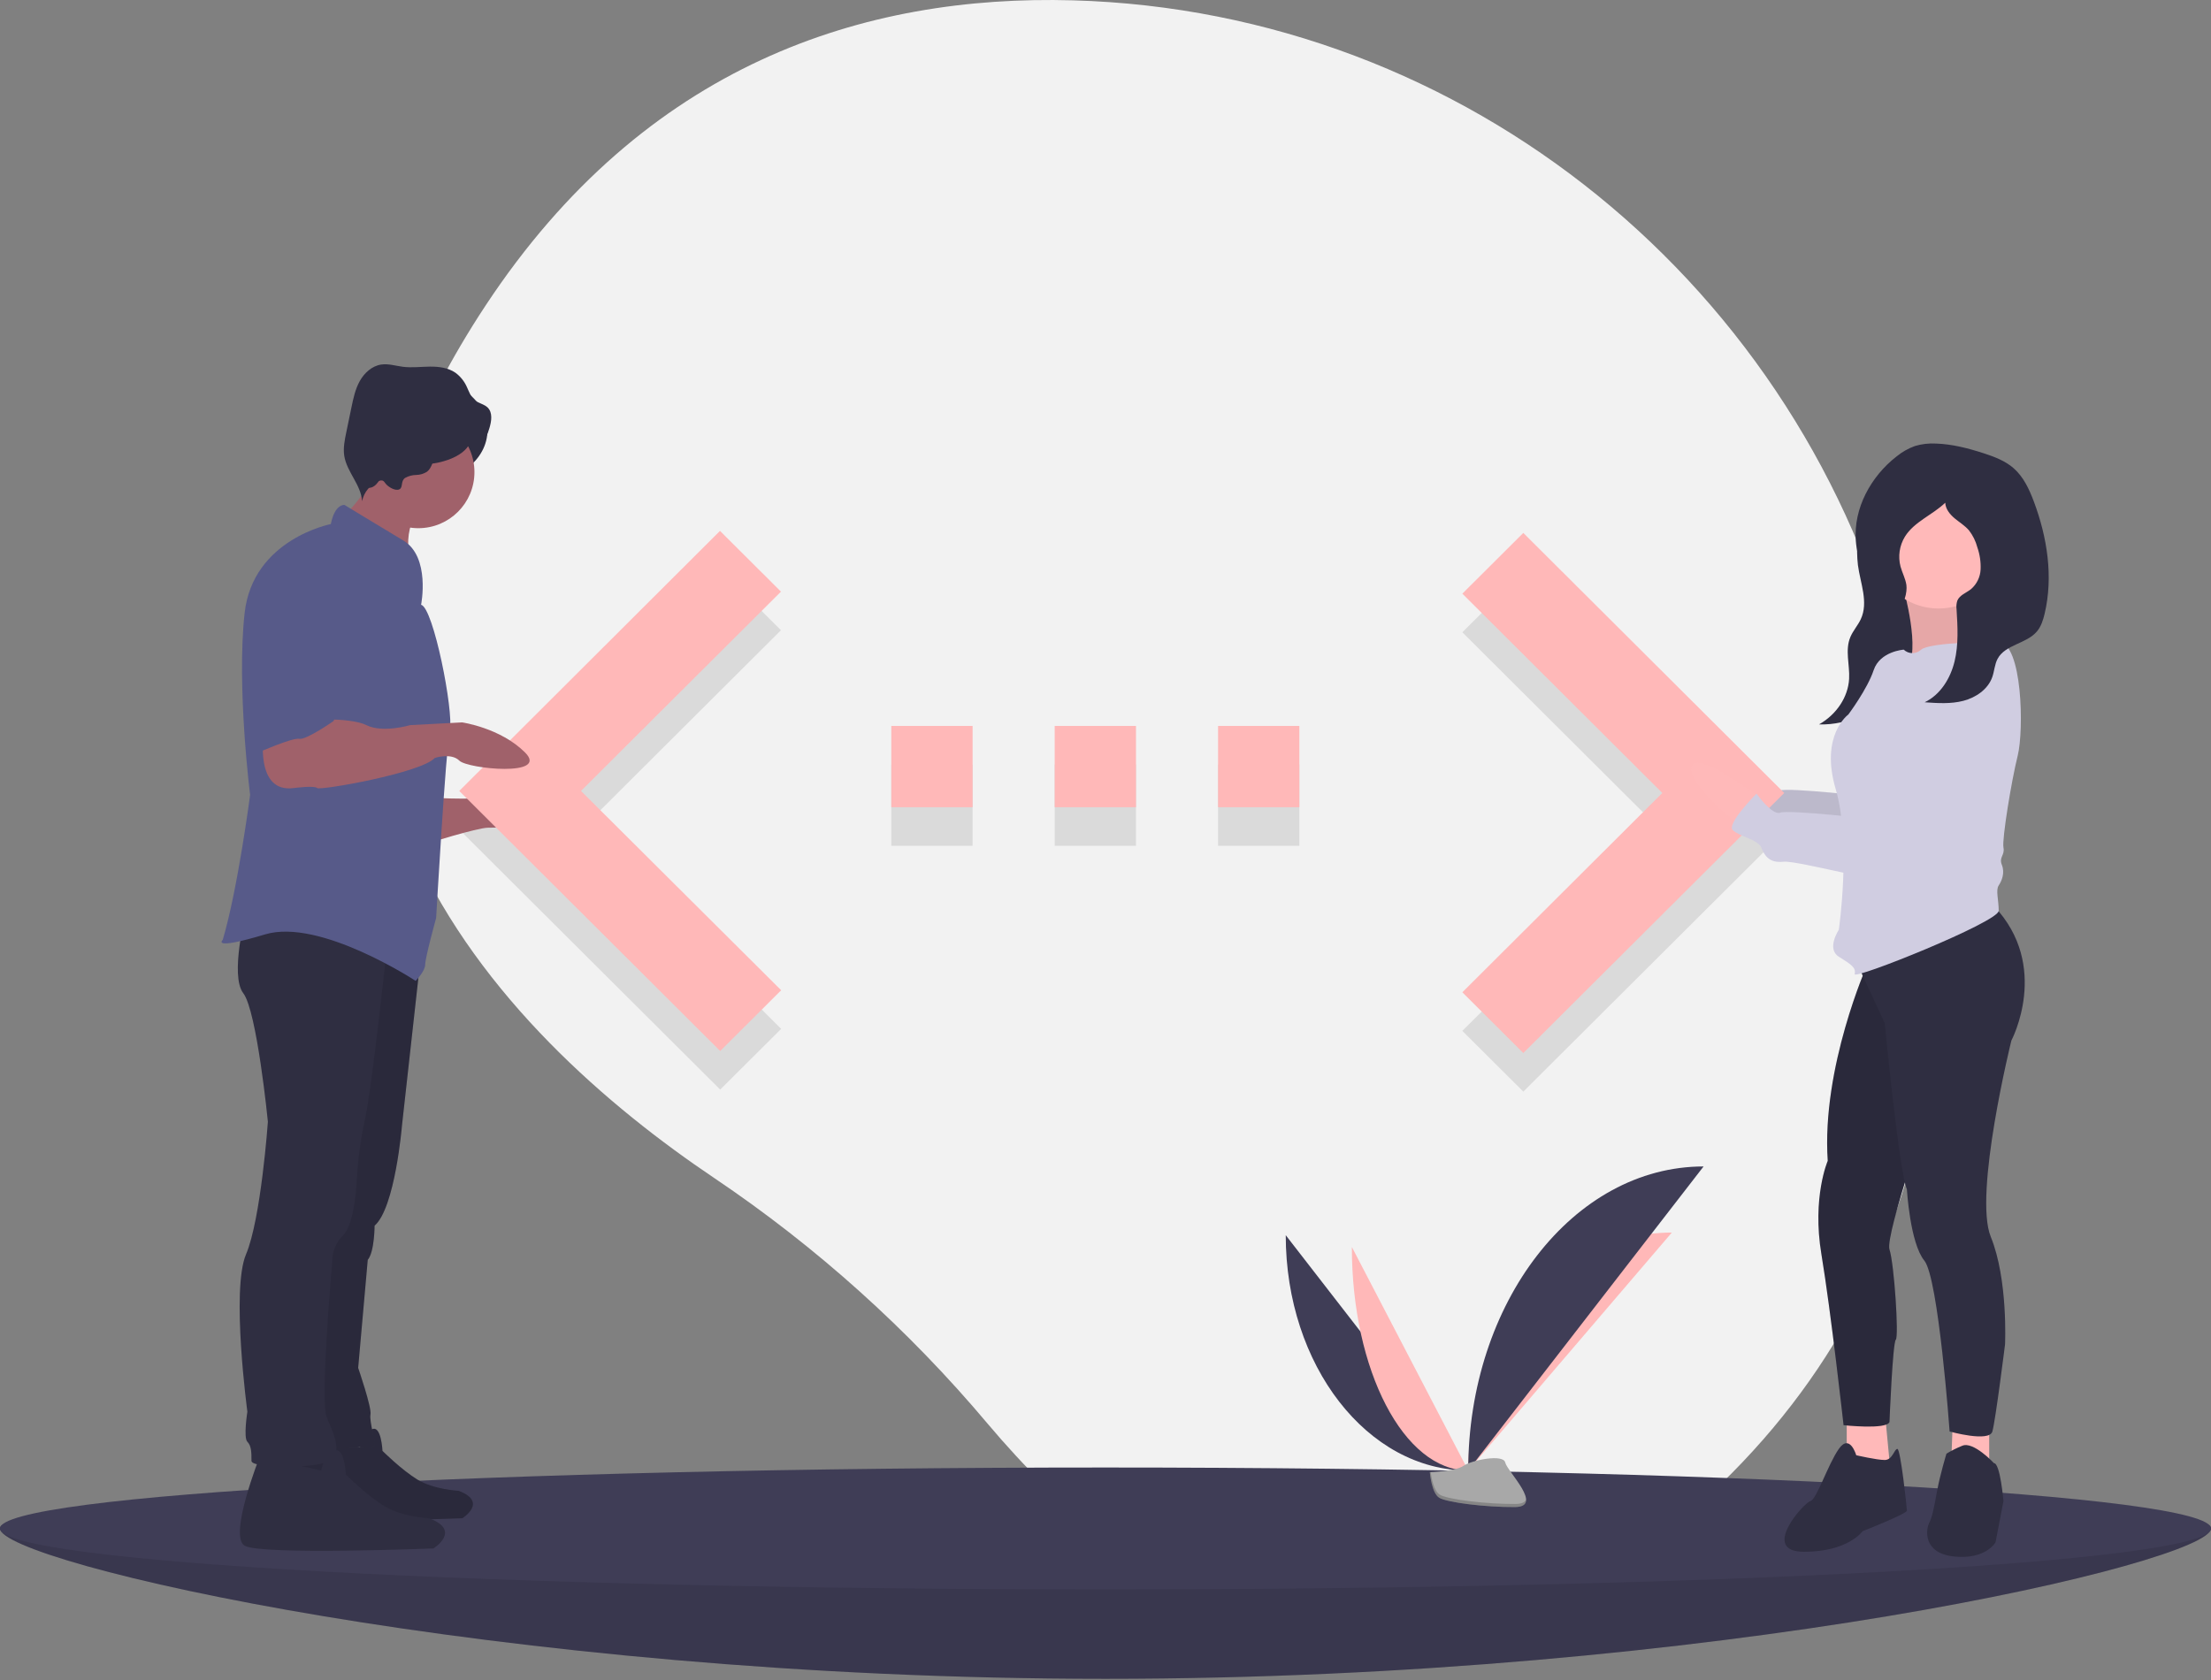 <svg width="400" height="304" viewBox="0 0 400 304" fill="none" xmlns="http://www.w3.org/2000/svg">
<rect x="0" y="0" width="400" height="304" fill="#808080" stroke="none"/>
<g clip-path="url(#clip0)">
<path d="M343.745 121.098C326.164 51.966 265.417 2.063 194.112 0.061C156.416 -0.997 116.748 11.505 87.868 55.255C36.24 133.463 91.04 187.507 129.245 213.188C147.703 225.619 164.335 240.568 178.658 257.599C204.464 288.223 254.11 326.277 313.235 266.652C356.09 223.436 355.456 167.147 343.745 121.098Z" fill="#F2F2F2"/>
<path opacity="0.1" d="M264.559 186.542L300.735 150.476L264.559 114.41L275.588 103.417L322.794 150.476L275.588 197.535L264.559 186.542Z" fill="black"/>
<path opacity="0.1" d="M161.25 153.049H175.956V138.343H161.25V153.049ZM235.074 138.343H220.368V153.049H235.074V138.343ZM190.809 153.049H205.515V138.343H190.809V153.049Z" fill="black"/>
<path opacity="0.1" d="M141.324 186.174L105.11 150.108L141.287 114.042L130.257 103.049L83.088 150.108L130.294 197.167L141.324 186.174Z" fill="black"/>
<path d="M400 276.579C400 282.67 310.457 303.784 200 303.784C89.543 303.784 0 282.67 0 276.579C0 270.487 89.543 281.726 200 281.726C310.457 281.726 400 270.487 400 276.579Z" fill="#3F3D56"/>
<path opacity="0.1" d="M400 276.579C400 282.67 310.457 303.784 200 303.784C89.543 303.784 0 282.67 0 276.579C0 270.487 89.543 281.726 200 281.726C310.457 281.726 400 270.487 400 276.579Z" fill="black"/>
<path d="M200 287.608C310.457 287.608 400 282.67 400 276.578C400 270.487 310.457 265.549 200 265.549C89.543 265.549 0 270.487 0 276.578C0 282.67 89.543 287.608 200 287.608Z" fill="#3F3D56"/>
<path d="M232.609 223.512C232.609 247.048 247.374 266.092 265.62 266.092L232.609 223.512Z" fill="#3F3D56"/>
<path d="M265.62 266.092C265.62 242.292 282.097 223.034 302.459 223.034L265.62 266.092Z" fill="#FFB8B8"/>
<path d="M244.569 225.646C244.569 248.002 253.985 266.092 265.62 266.092L244.569 225.646Z" fill="#FFB8B8"/>
<path d="M265.62 266.092C265.62 235.681 284.665 211.073 308.2 211.073L265.62 266.092Z" fill="#3F3D56"/>
<path d="M258.675 266.392C258.675 266.392 263.357 266.248 264.768 265.243C266.179 264.239 271.969 263.039 272.319 264.65C272.669 266.262 279.355 272.664 274.069 272.707C268.784 272.749 261.788 271.883 260.38 271.026C258.972 270.168 258.675 266.392 258.675 266.392Z" fill="#A8A8A8"/>
<path opacity="0.2" d="M274.164 272.146C268.878 272.188 261.883 271.322 260.474 270.465C259.402 269.811 258.975 267.467 258.832 266.386C258.733 266.39 258.675 266.392 258.675 266.392C258.675 266.392 258.972 270.168 260.38 271.026C261.788 271.883 268.784 272.749 274.069 272.707C275.595 272.694 276.122 272.152 276.093 271.348C275.881 271.833 275.299 272.137 274.164 272.146Z" fill="black"/>
<path d="M318.211 140.755C318.211 140.755 306.891 132.161 306.032 135.311C305.173 138.461 314.338 145.621 314.338 145.621L318.211 140.755Z" fill="#FFB9B9"/>
<path opacity="0.1" d="M318.211 140.755C318.211 140.755 306.891 132.161 306.032 135.311C305.173 138.461 314.338 145.621 314.338 145.621L318.211 140.755Z" fill="black"/>
<path d="M355.578 113.545C355.578 113.545 342.118 137.602 341.831 141.039C341.545 144.475 341.545 144.762 340.399 144.475C339.254 144.189 323.502 142.471 322.07 143.043C320.638 143.616 317.774 139.607 317.774 139.607C317.774 139.607 312.333 145.048 313.478 146.194C314.624 147.339 318.061 147.912 318.633 149.344C319.206 150.776 320.065 152.208 322.643 151.922C325.22 151.635 342.69 156.504 344.982 155.645C347.273 154.786 347.846 153.354 348.991 153.354C350.137 153.354 352.428 152.208 352.428 151.922C352.428 151.635 360.447 136.456 360.447 136.456C360.447 136.456 369.898 115.836 355.578 113.545Z" fill="#D0CDE1"/>
<path opacity="0.1" d="M355.578 113.545C355.578 113.545 342.118 137.602 341.831 141.039C341.545 144.475 341.545 144.762 340.399 144.475C339.254 144.189 323.502 142.471 322.07 143.043C320.638 143.616 317.774 139.607 317.774 139.607C317.774 139.607 312.333 145.048 313.478 146.194C314.624 147.339 318.061 147.912 318.633 149.344C319.206 150.776 320.065 152.208 322.643 151.922C325.22 151.635 342.69 156.504 344.982 155.645C347.273 154.786 347.846 153.354 348.991 153.354C350.137 153.354 352.428 152.208 352.428 151.922C352.428 151.635 360.447 136.456 360.447 136.456C360.447 136.456 369.898 115.836 355.578 113.545Z" fill="black"/>
<path d="M336.049 97.685C335.927 99.206 335.952 100.735 336.123 102.251C336.558 105.542 338.072 108.972 336.641 112.043C336.122 113.158 335.242 114.129 334.763 115.258C333.749 117.646 334.668 120.295 334.53 122.837C334.352 126.121 332.264 129.285 329.087 131.084C334.515 131.253 339.676 128.569 343.092 124.912C346.507 121.255 348.409 116.719 349.835 112.181C350.567 110.05 351.037 107.837 351.234 105.592C351.347 104.303 351.196 103.003 350.789 101.774C350.288 100.573 349.627 99.445 348.825 98.42C347.97 97.218 347.091 95.992 345.83 95.097C344.276 93.995 341.279 92.889 339.217 93.049C336.689 93.246 336.156 95.93 336.049 97.685Z" fill="#2F2E41"/>
<path d="M344.409 106.671C344.409 106.671 347.559 117.841 344.982 120.991C342.404 124.141 360.447 119.559 360.447 119.559C360.447 119.559 351.569 110.681 355.865 104.953L344.409 106.671Z" fill="#FFB9B9"/>
<path opacity="0.1" d="M344.409 106.671C344.409 106.671 347.559 117.841 344.982 120.991C342.404 124.141 360.447 119.559 360.447 119.559C360.447 119.559 351.569 110.681 355.865 104.953L344.409 106.671Z" fill="black"/>
<path d="M264.559 179.557L300.735 143.49L264.559 107.424L275.588 96.432L322.794 143.49L275.588 190.549L264.559 179.557Z" fill="#FFB8B8"/>
<path d="M334.099 255.596V263.901L338.394 269.056L342.118 267.338L340.972 255.31L334.099 255.596Z" fill="#FFB9B9"/>
<path d="M335.817 263.329C335.817 263.329 334.671 259.319 332.667 262.183C330.662 265.047 328.657 271.348 327.512 271.634C326.366 271.92 318.347 280.799 326.366 280.799C334.385 280.799 336.963 277.075 336.963 277.075C336.963 277.075 344.982 273.925 344.982 273.352C344.982 272.78 343.836 262.183 343.263 262.183C342.69 262.183 342.404 264.188 340.972 264.188C339.54 264.188 335.817 263.329 335.817 263.329Z" fill="#2F2E41"/>
<path d="M353.287 257.028L353.001 264.761L359.874 267.624V256.455L353.287 257.028Z" fill="#FFB9B9"/>
<path d="M360.733 264.761C360.733 264.761 357.01 260.751 355.005 261.61C354.014 262.009 353.056 262.488 352.141 263.042C352.141 263.042 350.996 266.765 350.423 269.916C349.85 273.066 349.564 274.498 348.991 275.643C348.418 276.789 347.846 281.085 353.573 281.658C359.301 282.231 361.02 279.08 361.02 279.08L362.452 271.634C362.452 271.634 361.879 264.761 360.733 264.761Z" fill="#2F2E41"/>
<path d="M337.822 174.547C337.822 174.547 329.516 193.162 330.662 210.059C330.662 210.059 327.798 216.646 329.516 226.957C331.235 237.267 333.526 257.887 333.526 257.887C333.526 257.887 341.259 258.746 341.831 257.314C341.831 257.314 342.404 242.995 342.977 242.422C343.55 241.849 342.69 228.675 341.831 226.097C340.972 223.52 349.85 198.031 349.85 198.031L347.559 166.241L337.822 174.547Z" fill="#2F2E41"/>
<path opacity="0.1" d="M337.822 174.547C337.822 174.547 329.516 193.162 330.662 210.059C330.662 210.059 327.798 216.646 329.516 226.957C331.235 237.267 333.526 257.887 333.526 257.887C333.526 257.887 341.259 258.746 341.831 257.314C341.831 257.314 342.404 242.995 342.977 242.422C343.55 241.849 342.69 228.675 341.831 226.097C340.972 223.52 349.85 198.031 349.85 198.031L347.559 166.241L337.822 174.547Z" fill="black"/>
<path d="M335.531 173.401L340.972 185.143C340.972 185.143 343.55 211.778 344.982 215.215C344.982 215.215 345.554 224.952 348.132 228.102C350.709 231.253 352.714 259.033 352.714 259.033C352.714 259.033 359.874 261.037 360.447 259.033C361.02 257.028 362.738 243.281 362.738 243.281C362.738 243.281 363.311 231.539 360.16 223.806C357.01 216.074 363.884 188.294 363.884 188.294C363.884 188.294 371.043 174.833 360.733 163.95L335.531 173.401Z" fill="#2F2E41"/>
<path d="M350.709 110.108C357.194 110.108 362.452 104.851 362.452 98.366C362.452 91.881 357.194 86.624 350.709 86.624C344.224 86.624 338.967 91.881 338.967 98.366C338.967 104.851 344.224 110.108 350.709 110.108Z" fill="#FFB9B9"/>
<path d="M361.592 116.123C361.592 116.123 349.278 116.123 347.559 117.555C347.134 117.959 346.57 118.184 345.984 118.184C345.398 118.184 344.834 117.959 344.409 117.555C344.409 117.555 340.113 117.841 338.967 121.278C337.822 124.714 334.385 129.297 334.385 129.297C334.385 129.297 329.23 133.02 332.094 142.757C334.958 152.495 332.667 168.246 332.667 168.246C332.667 168.246 330.376 171.683 332.667 173.115C334.958 174.547 335.817 175.12 335.531 176.265C335.244 177.411 361.592 166.814 361.592 164.809C361.592 162.805 361.02 161.086 361.592 160.227C362.165 159.368 362.738 157.936 362.165 156.504C361.592 155.072 362.738 154.786 362.452 153.354C362.165 151.922 363.884 141.325 365.029 136.743C366.175 132.161 365.888 116.409 361.592 116.123Z" fill="#D0CDE1"/>
<path d="M318.211 144.191C318.211 144.191 306.891 135.597 306.032 138.747C305.173 141.898 314.338 149.058 314.338 149.058L318.211 144.191Z" fill="#FFB9B9"/>
<path d="M355.578 117.554C355.578 117.554 342.118 141.611 341.831 145.048C341.545 148.485 341.545 148.771 340.399 148.485C339.254 148.199 323.502 146.48 322.07 147.053C320.638 147.626 317.774 143.616 317.774 143.616C317.774 143.616 312.333 149.058 313.478 150.203C314.624 151.349 318.061 151.922 318.633 153.354C319.206 154.786 320.065 156.218 322.643 155.931C325.22 155.645 342.69 160.513 344.982 159.654C347.273 158.795 347.846 157.363 348.991 157.363C350.137 157.363 352.428 156.218 352.428 155.931C352.428 155.645 360.447 140.466 360.447 140.466C360.447 140.466 369.898 119.846 355.578 117.554Z" fill="#D0CDE1"/>
<path d="M344.895 105.868C344.732 104.705 344.137 103.65 343.831 102.516C343.592 101.609 343.539 100.662 343.675 99.734C343.811 98.805 344.134 97.914 344.623 97.113C346.307 94.393 349.614 93.188 351.92 90.97C351.968 92.1 352.752 93.066 353.618 93.792C354.485 94.519 355.478 95.108 356.212 95.968C356.917 96.876 357.431 97.917 357.723 99.028C358.175 100.316 358.377 101.678 358.319 103.042C358.286 103.723 358.115 104.391 357.816 105.004C357.517 105.617 357.097 106.163 356.58 106.609C355.721 107.288 354.521 107.675 354.106 108.689C353.943 109.195 353.896 109.731 353.968 110.258C354.165 113.409 354.349 116.616 353.607 119.685C352.865 122.753 351.047 125.718 348.198 127.078C350.539 127.244 352.93 127.406 355.201 126.815C357.473 126.224 359.645 124.736 360.428 122.524C360.814 121.432 360.851 120.218 361.4 119.199C362.789 116.619 366.626 116.501 368.51 114.257C369.264 113.359 369.629 112.201 369.9 111.06C371.491 104.345 370.373 97.215 367.95 90.753C367.115 88.526 366.076 86.283 364.285 84.718C362.761 83.386 360.815 82.652 358.89 82.025C356.082 81.111 353.188 80.361 350.236 80.264C348.954 80.189 347.668 80.339 346.437 80.708C345.222 81.147 344.091 81.791 343.094 82.612C338.47 86.211 335.321 91.962 335.739 97.807C335.992 101.344 337.49 104.691 339.415 107.668C340.088 108.71 341.679 110.93 343.158 110.275C344.499 109.682 345.071 107.124 344.895 105.868Z" fill="#2F2E41"/>
<path d="M161.25 146.064H175.956V131.358H161.25V146.064ZM235.074 131.358H220.368V146.064H235.074V131.358ZM190.809 146.064H205.515V131.358H190.809V146.064Z" fill="#FFB8B8"/>
<path d="M75.811 87.533C82.645 87.533 88.185 83.212 88.185 77.882C88.185 72.551 82.645 68.23 75.811 68.23C68.977 68.23 63.437 72.551 63.437 77.882C63.437 83.212 68.977 87.533 75.811 87.533Z" fill="#2F2E41"/>
<path d="M77.915 144.33C77.915 144.33 89.051 145.072 91.031 143.587C93.011 142.102 101.425 145.567 102.167 147.547C102.91 149.527 90.288 149.774 88.309 149.774C86.329 149.774 76.925 152.744 76.925 152.744L77.915 144.33Z" fill="#A0616A"/>
<path d="M54.982 259.61C54.982 259.61 49.792 272.698 52.5 274.277C55.208 275.857 83.641 274.729 83.641 274.729C83.641 274.729 88.379 271.795 82.964 269.764C82.964 269.764 78.451 269.539 75.517 267.733C72.584 265.928 69.199 262.543 69.199 262.543C69.199 262.543 68.973 257.579 67.168 258.707C66.628 259.063 66.168 259.528 65.818 260.072C65.469 260.616 65.236 261.227 65.137 261.866L54.982 259.61Z" fill="#2F2E41"/>
<path opacity="0.1" d="M54.982 259.61C54.982 259.61 49.792 272.698 52.5 274.277C55.208 275.857 83.641 274.729 83.641 274.729C83.641 274.729 88.379 271.795 82.964 269.764C82.964 269.764 78.451 269.539 75.517 267.733C72.584 265.928 69.199 262.543 69.199 262.543C69.199 262.543 68.973 257.579 67.168 258.707C66.628 259.063 66.168 259.528 65.818 260.072C65.469 260.616 65.236 261.227 65.137 261.866L54.982 259.61Z" fill="black"/>
<path d="M141.324 179.189L105.11 143.123L141.287 107.057L130.257 96.064L83.088 143.123L130.294 190.182L141.324 179.189Z" fill="#FFB8B8"/>
<path d="M46.98 263.614C46.98 263.614 41.288 277.967 44.258 279.7C47.227 281.432 78.409 280.195 78.409 280.195C78.409 280.195 83.606 276.977 77.667 274.75C77.667 274.75 72.718 274.503 69.5 272.523C66.283 270.543 62.571 266.831 62.571 266.831C62.571 266.831 62.324 261.386 60.344 262.624C59.751 263.014 59.247 263.524 58.864 264.12C58.48 264.717 58.225 265.387 58.116 266.088L46.98 263.614Z" fill="#2F2E41"/>
<path d="M76.182 172.542L72.718 203.724C72.718 203.724 71.48 218.573 67.768 221.79C67.768 221.79 67.768 226.492 66.531 227.977L64.798 247.527C64.798 247.527 67.273 254.704 67.025 255.942C66.778 257.179 68.015 261.139 67.768 261.634C67.52 262.129 55.889 261.634 55.889 261.634L58.364 221.79L66.036 166.355L76.182 172.542Z" fill="#2F2E41"/>
<path opacity="0.1" d="M76.182 172.542L72.718 203.724C72.718 203.724 71.48 218.573 67.768 221.79C67.768 221.79 67.768 226.492 66.531 227.977L64.798 247.527C64.798 247.527 67.273 254.704 67.025 255.942C66.778 257.179 68.015 261.139 67.768 261.634C67.52 262.129 55.889 261.634 55.889 261.634L58.364 221.79L66.036 166.355L76.182 172.542Z" fill="black"/>
<path d="M69.995 171.552C69.995 171.552 67.273 197.042 66.036 202.487C65.258 206.072 64.761 209.713 64.551 213.376C64.551 213.376 64.303 221.295 62.076 223.522C61.424 224.168 60.912 224.94 60.572 225.791C60.231 226.643 60.069 227.555 60.096 228.472C60.096 228.472 57.869 253.467 59.106 256.437C60.344 259.406 61.581 261.881 60.344 263.861C59.106 265.841 45.495 265.841 45.495 264.356C45.495 262.871 45.495 261.634 44.753 260.891C44.01 260.149 44.753 255.447 44.753 255.447C44.753 255.447 41.783 233.421 44.505 226.987C47.227 220.553 48.465 202.982 48.465 202.982C48.465 202.982 46.485 182.936 44.01 179.719C41.535 176.502 44.505 165.118 44.505 165.118L69.995 171.552Z" fill="#2F2E41"/>
<path d="M63.028 92.394C63.316 93.049 64.004 93.414 64.631 93.76C68.264 95.761 71.306 98.664 74.302 101.532C73.555 98.999 73.714 96.283 74.753 93.854C75.111 93.026 75.58 92.135 75.324 91.27C75.136 90.633 74.594 90.174 74.069 89.768C72.846 88.823 71.568 87.951 70.242 87.157C69.315 86.603 67.41 85.127 66.347 85.288C66.291 86.725 66.262 88.009 65.633 89.352C65.483 89.67 63.138 92.645 63.028 92.394Z" fill="#A0616A"/>
<path d="M75.687 95.577C81.291 95.577 85.834 91.034 85.834 85.43C85.834 79.826 81.291 75.283 75.687 75.283C70.083 75.283 65.541 79.826 65.541 85.43C65.541 91.034 70.083 95.577 75.687 95.577Z" fill="#A0616A"/>
<path d="M76.182 109.435C76.182 109.435 77.915 100.774 72.965 97.804C68.015 94.834 62.324 91.369 62.324 91.369C62.324 91.369 60.591 91.122 59.849 94.834C59.849 94.834 45.742 97.556 44.258 110.92C42.773 124.284 45.248 143.835 45.248 143.835C45.248 143.835 43.02 160.911 40.298 170.067C40.298 170.067 38.071 172.047 47.97 169.077C57.869 166.108 75.192 177.491 75.192 177.491C75.192 177.491 76.925 175.759 76.925 174.522C76.925 173.284 78.904 166.108 78.904 166.108C78.904 166.108 80.637 135.668 81.379 132.203C82.122 128.738 78.409 109.93 76.182 109.435Z" fill="#575A89"/>
<path d="M73.296 86.475C73.906 86.137 74.589 85.955 75.286 85.945C75.984 85.935 76.665 85.732 77.254 85.359C78.213 84.623 78.283 83.201 78.984 82.217C79.999 80.792 82.025 80.621 83.773 80.692C84.842 80.735 85.993 80.799 86.893 80.221C87.818 79.627 88.237 78.509 88.548 77.456C88.917 76.21 89.155 74.687 88.242 73.763C87.608 73.121 86.607 72.995 85.902 72.431C85.172 71.847 84.871 70.896 84.474 70.049C84.022 69.018 83.308 68.123 82.402 67.453C81.073 66.53 79.375 66.323 77.757 66.34C76.139 66.358 74.514 66.57 72.908 66.372C71.592 66.209 70.281 65.771 68.969 65.965C67.298 66.213 65.915 67.474 65.091 68.949C64.268 70.424 63.915 72.108 63.572 73.762L62.64 78.261C62.351 79.657 62.061 81.089 62.284 82.497C62.747 85.415 65.327 87.734 65.505 90.683C65.674 89.869 66.043 89.109 66.579 88.472C67.114 87.836 67.799 87.342 68.572 87.036C68.766 86.941 68.986 86.914 69.197 86.96C69.453 87.042 69.603 87.298 69.765 87.513C70.189 88.076 71.521 88.932 72.276 88.532C72.951 88.174 72.447 87.051 73.296 86.475Z" fill="#2F2E41"/>
<path d="M47.722 132.698C47.722 132.698 45.99 143.587 53.167 142.597C53.167 142.597 56.879 142.102 57.374 142.597C57.869 143.092 76.182 139.875 78.657 137.153C78.657 137.153 81.627 136.163 83.112 137.648C84.596 139.132 99.445 140.617 94.99 136.163C90.536 131.708 83.606 130.718 83.606 130.718L74.202 131.213C74.202 131.213 69.253 132.698 66.283 131.213C63.313 129.728 54.899 130.223 54.899 130.223L47.722 132.698Z" fill="#A0616A"/>
<path d="M57.869 98.299C57.869 98.299 46.732 99.536 46.732 115.622V136.163C46.732 136.163 52.919 133.441 54.157 133.688C55.394 133.936 60.344 130.471 60.344 130.471C60.344 130.471 66.036 117.107 65.541 113.395C65.046 109.683 65.293 98.794 57.869 98.299Z" fill="#575A89"/>
<path d="M75.687 84.069C80.949 84.069 85.215 81.853 85.215 79.119C85.215 76.386 80.949 74.17 75.687 74.17C70.425 74.17 66.159 76.386 66.159 79.119C66.159 81.853 70.425 84.069 75.687 84.069Z" fill="#2F2E41"/>
<path d="M66.778 88.276C68.623 88.276 70.119 84.564 70.119 79.985C70.119 75.407 68.623 71.695 66.778 71.695C64.933 71.695 63.437 75.407 63.437 79.985C63.437 84.564 64.933 88.276 66.778 88.276Z" fill="#2F2E41"/>
</g>
<defs>
<clipPath id="clip0">
<rect width="400" height="303.784" fill="white"/>
</clipPath>
</defs>
</svg>
